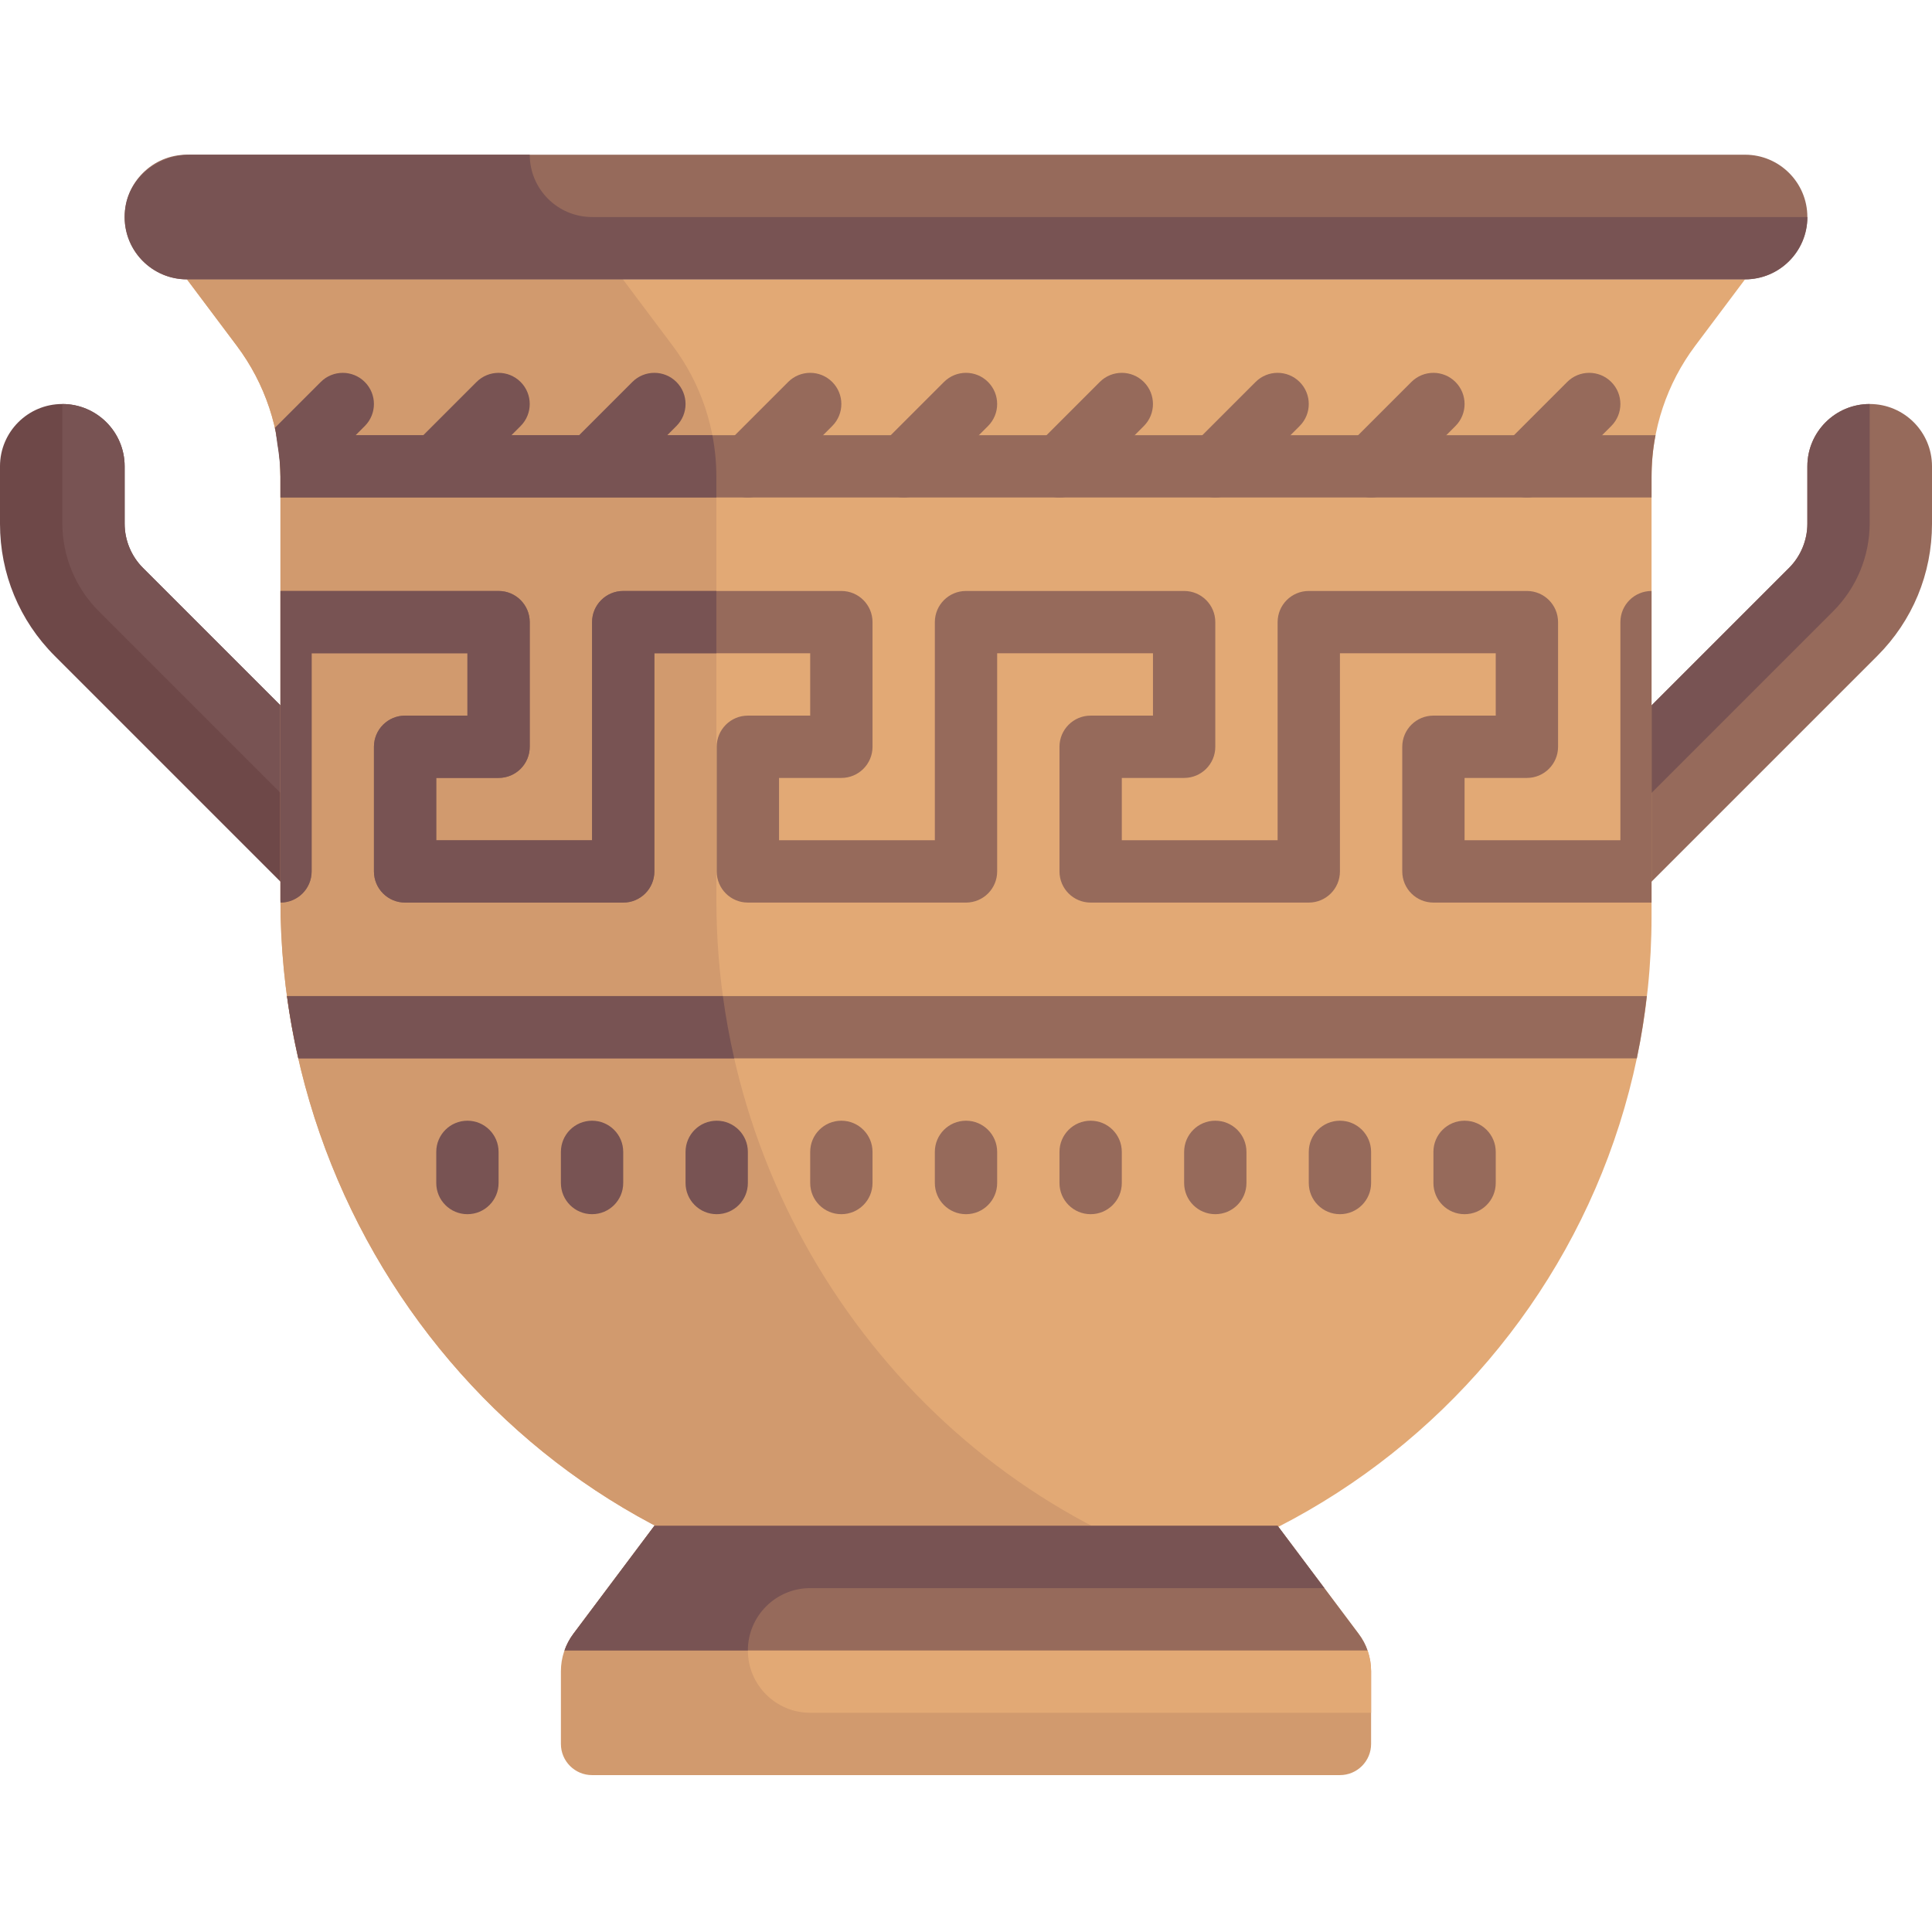 <svg height="512pt" viewBox="0 -41 512 512" width="512pt" xmlns="http://www.w3.org/2000/svg"><path d="m37.867 109.48c-3.074-3.074-4.836-7.332-4.836-11.676v-15.223c0-9.121-7.395-16.516-16.516-16.516s-16.516 7.395-16.516 16.516v15.223c0 13.23 5.152 25.676 14.512 35.031l66.715 66.715 2.711-44zm0 0" fill="#6e4848"/><path d="m33.031 82.582v15.223c0 4.344 1.762 8.602 4.836 11.676l46.07 46.07-1.348 21.844-56.398-56.402c-6.195-6.191-9.676-14.594-9.676-23.355v-31.57c9.121 0 16.516 7.395 16.516 16.516zm0 0" fill="#785353"/><path d="m474.133 109.48c3.074-3.074 4.836-7.332 4.836-11.676v-15.223c0-9.121 7.395-16.516 16.516-16.516s16.516 7.395 16.516 16.516v15.223c0 13.23-5.152 25.676-14.512 35.031l-66.715 66.715-2.711-44zm0 0" fill="#966a5b"/><path d="m478.969 82.582v15.223c0 4.344-1.762 8.602-4.836 11.676l-46.07 46.07 1.348 21.844 56.398-56.402c6.195-6.191 9.676-14.594 9.676-23.355v-31.57c-9.121 0-16.516 7.395-16.516 16.516zm0 0" fill="#785353"/><path d="m49.547 33.031 13.215 17.617c7.504 10.008 11.559 22.176 11.559 34.688v112.172c0 98.512 76.605 182.41 175.055 185.914 103.359 3.672 188.301-79.023 188.301-181.562v-116.523c0-12.512 4.059-24.68 11.562-34.688l13.211-17.617zm0 0" fill="#e2a975"/><path d="m189.848 197.504v-112.172c0-12.508-4.055-24.676-11.559-34.684l-13.215-17.617h-115.527l13.215 17.617c7.504 10.008 11.559 22.176 11.559 34.688v112.172c0 98.512 76.605 182.414 175.055 185.914 22.703.805 44.52-2.562 64.742-9.387-72.781-24.883-124.27-95.777-124.27-176.531zm0 0" fill="#d19a6e"/><path d="m338.582 363.355h-165.164l-21.469 28.629c-2.145 2.859-3.305 6.336-3.305 9.91v19.266c0 4.562 3.699 8.262 8.258 8.262h198.195c4.559 0 8.258-3.699 8.258-8.262v-19.266c0-3.574-1.16-7.051-3.305-9.91zm0 0" fill="#d19a6e"/><g fill="#966a5b"><path d="m198.195 90.84c-2.113 0-4.227-.809-5.84-2.418-3.227-3.227-3.227-8.453 0-11.68l16.516-16.516c3.227-3.227 8.453-3.227 11.676 0 3.227 3.227 3.227 8.453 0 11.676l-16.516 16.52c-1.613 1.609-3.727 2.418-5.836 2.418zm0 0"/><path d="m239.484 90.84c-2.113 0-4.227-.809-5.84-2.418-3.227-3.227-3.227-8.453 0-11.68l16.516-16.516c3.227-3.227 8.453-3.227 11.68 0 3.223 3.227 3.223 8.453 0 11.676l-16.52 16.52c-1.609 1.609-3.723 2.418-5.836 2.418zm0 0"/><path d="m363.355 90.84c-2.113 0-4.227-.809-5.84-2.418-3.227-3.227-3.227-8.453 0-11.68l16.516-16.516c3.227-3.227 8.453-3.227 11.68 0 3.223 3.227 3.223 8.453 0 11.676l-16.52 16.52c-1.609 1.609-3.723 2.418-5.836 2.418zm0 0"/><path d="m280.773 90.84c-2.113 0-4.227-.809-5.84-2.418-3.223-3.227-3.223-8.453 0-11.68l16.516-16.516c3.227-3.227 8.453-3.227 11.68 0 3.223 3.227 3.227 8.453 0 11.676l-16.516 16.52c-1.613 1.609-3.727 2.418-5.84 2.418zm0 0"/><path d="m322.066 90.84c-2.113 0-4.227-.809-5.84-2.418-3.227-3.227-3.227-8.453 0-11.68l16.516-16.516c3.227-3.227 8.453-3.227 11.676 0 3.227 3.227 3.227 8.453 0 11.676l-16.516 16.52c-1.613 1.609-3.727 2.418-5.836 2.418zm0 0"/><path d="m404.645 90.84c-2.113 0-4.227-.809-5.84-2.418-3.227-3.227-3.227-8.453 0-11.68l16.516-16.516c3.227-3.227 8.453-3.227 11.68 0 3.223 3.227 3.227 8.453 0 11.676l-16.516 16.52c-1.613 1.609-3.727 2.418-5.84 2.418zm0 0"/><path d="m256 280.773c-4.566 0-8.258-3.695-8.258-8.258v-8.258c0-4.559 3.695-8.258 8.258-8.258s8.258 3.699 8.258 8.258v8.258c0 4.562-3.691 8.258-8.258 8.258zm0 0"/></g><path d="m189.934 280.773c-4.562 0-8.258-3.695-8.258-8.258v-8.258c0-4.559 3.695-8.258 8.258-8.258 4.566 0 8.258 3.699 8.258 8.258v8.258c.004 4.562-3.691 8.258-8.258 8.258zm0 0" fill="#785353"/><path d="m123.871 280.773c-4.566 0-8.258-3.695-8.258-8.258v-8.258c0-4.559 3.695-8.258 8.258-8.258 4.566 0 8.258 3.699 8.258 8.258v8.258c0 4.562-3.695 8.258-8.258 8.258zm0 0" fill="#785353"/><path d="m289.031 280.773c-4.562 0-8.258-3.695-8.258-8.258v-8.258c0-4.559 3.695-8.258 8.258-8.258 4.566 0 8.258 3.699 8.258 8.258v8.258c0 4.562-3.691 8.258-8.258 8.258zm0 0" fill="#966a5b"/><path d="m222.969 280.773c-4.566 0-8.258-3.695-8.258-8.258v-8.258c0-4.559 3.691-8.258 8.258-8.258 4.562 0 8.258 3.699 8.258 8.258v8.258c0 4.562-3.695 8.258-8.258 8.258zm0 0" fill="#966a5b"/><path d="m156.902 280.773c-4.562 0-8.258-3.695-8.258-8.258v-8.258c0-4.559 3.695-8.258 8.258-8.258 4.566 0 8.258 3.699 8.258 8.258v8.258c0 4.562-3.691 8.258-8.258 8.258zm0 0" fill="#785353"/><path d="m322.066 280.773c-4.566 0-8.258-3.695-8.258-8.258v-8.258c0-4.559 3.691-8.258 8.258-8.258 4.562 0 8.258 3.699 8.258 8.258v8.258c0 4.562-3.695 8.258-8.258 8.258zm0 0" fill="#966a5b"/><path d="m388.129 280.773c-4.566 0-8.258-3.695-8.258-8.258v-8.258c0-4.559 3.695-8.258 8.258-8.258s8.258 3.699 8.258 8.258v8.258c0 4.562-3.691 8.258-8.258 8.258zm0 0" fill="#966a5b"/><path d="m355.098 280.773c-4.566 0-8.258-3.695-8.258-8.258v-8.258c0-4.559 3.691-8.258 8.258-8.258 4.562 0 8.258 3.699 8.258 8.258v8.258c0 4.562-3.695 8.258-8.258 8.258zm0 0" fill="#966a5b"/><path d="m198.195 396.387c0 9.121 7.395 16.516 16.516 16.516h148.645v-11.012c0-1.895-.316-3.766-.949-5.504zm0 0" fill="#e2a975"/><path d="m151.949 391.984c-1.008 1.34-1.754 2.84-2.309 4.402h212.766c-.523-1.594-1.348-3.062-2.355-4.402l-21.469-28.629h-165.164zm0 0" fill="#966a5b"/><path d="m214.711 379.871h136.258l-12.387-16.516h-165.164l-21.469 28.629c-1.008 1.34-1.828 2.863-2.355 4.402h48.598c.004-9.121 7.398-16.516 16.52-16.516zm0 0" fill="#785353"/><path d="m462.453 33.031h-412.906c-9.121 0-16.516-7.395-16.516-16.516s7.395-16.516 16.516-16.516h412.902c9.125 0 16.52 7.395 16.52 16.516s-7.395 16.516-16.516 16.516zm0 0" fill="#966a5b"/><path d="m140.387 0h-89.953c-8.23 0-15.855 5.621-17.176 13.742-1.684 10.348 6.258 19.289 16.289 19.289h412.902c9.121 0 16.52-7.395 16.52-16.516h-322.066c-9.121 0-16.516-7.395-16.516-16.516zm0 0" fill="#785353"/><path d="m433.773 239.484c1.141-5.418 2.008-10.934 2.652-16.516h-360.348c.758 5.582 1.773 11.086 3.016 16.516zm0 0" fill="#966a5b"/><path d="m79.047 239.484h115.527c-1.238-5.426-2.246-10.941-3.004-16.516h-115.531c.758 5.582 1.77 11.086 3.008 16.516zm0 0" fill="#785353"/><path d="m73.219 74.324c.707 3.617 1.105 7.285 1.105 11.012v5.504h363.355v-5.504c0-3.727.348-7.395 1.051-11.012zm0 0" fill="#966a5b"/><path d="m188.781 74.324h-11.941l2.418-2.422c3.227-3.223 3.227-8.449 0-11.676-3.227-3.227-8.453-3.227-11.68 0l-14.094 14.098h-17.938l2.422-2.418c3.223-3.227 3.223-8.453 0-11.68-3.227-3.223-8.453-3.223-11.68 0l-14.098 14.098h-17.934l2.418-2.418c3.227-3.227 3.227-8.453 0-11.676-3.227-3.227-8.449-3.227-11.676 0l-12.152 12.148c.371 1.637.508 3.438.766 5.098.012 0 .02.004.027.008.391 2.59.68 5.199.68 7.852v5.504h115.527v-5.504c0-3.727-.363-7.395-1.066-11.012zm0 0" fill="#785353"/><path d="m429.418 123.871v57.805h-41.289v-16.516h16.516c4.566 0 8.258-3.695 8.258-8.258v-33.031c0-4.559-3.691-8.258-8.258-8.258h-57.805c-4.566 0-8.258 3.699-8.258 8.258v57.805h-41.293v-16.516h16.52c4.562 0 8.258-3.695 8.258-8.258v-33.031c0-4.559-3.695-8.258-8.258-8.258h-57.809c-4.566 0-8.258 3.699-8.258 8.258v57.805h-41.289v-16.516h16.516c4.562 0 8.258-3.695 8.258-8.258v-33.031c0-4.559-3.695-8.258-8.258-8.258h-57.809c-4.562 0-8.258 3.699-8.258 8.258v57.805h-41.289v-16.516h16.516c4.566 0 8.258-3.695 8.258-8.258v-33.031c0-4.559-3.691-8.258-8.258-8.258h-57.805v81.891c0 .23.016.457.016.688 4.555-.012 8.242-3.703 8.242-8.258v-57.805h41.289v16.516h-16.516c-4.566 0-8.258 3.699-8.258 8.258v33.031c0 4.562 3.691 8.258 8.258 8.258h57.805c4.566 0 8.258-3.695 8.258-8.258v-57.805h41.293v16.516h-16.52c-4.562 0-8.258 3.699-8.258 8.258v33.031c0 4.562 3.695 8.258 8.258 8.258h57.809c4.566 0 8.258-3.695 8.258-8.258v-57.805h41.289v16.516h-16.516c-4.562 0-8.258 3.699-8.258 8.258v33.031c0 4.562 3.695 8.258 8.258 8.258h57.809c4.562 0 8.258-3.695 8.258-8.258v-57.805h41.289v16.516h-16.516c-4.566 0-8.258 3.699-8.258 8.258v33.031c0 4.562 3.691 8.258 8.258 8.258h57.805v-82.578c-4.562 0-8.258 3.699-8.258 8.258zm0 0" fill="#966a5b"/><path d="m82.582 189.938v-57.809h41.289v16.516h-16.516c-4.566 0-8.258 3.699-8.258 8.258v33.035c0 4.559 3.691 8.258 8.258 8.258h57.805c4.566 0 8.258-3.699 8.258-8.258v-57.809h16.43v-16.516h-24.688c-4.562 0-8.258 3.699-8.258 8.258v57.809h-41.289v-16.52h16.516c4.566 0 8.258-3.695 8.258-8.258v-33.031c0-4.559-3.695-8.258-8.258-8.258h-57.805v81.895c0 .227.016.453.016.684 4.555-.012 8.242-3.703 8.242-8.254zm0 0" fill="#785353"/></svg>